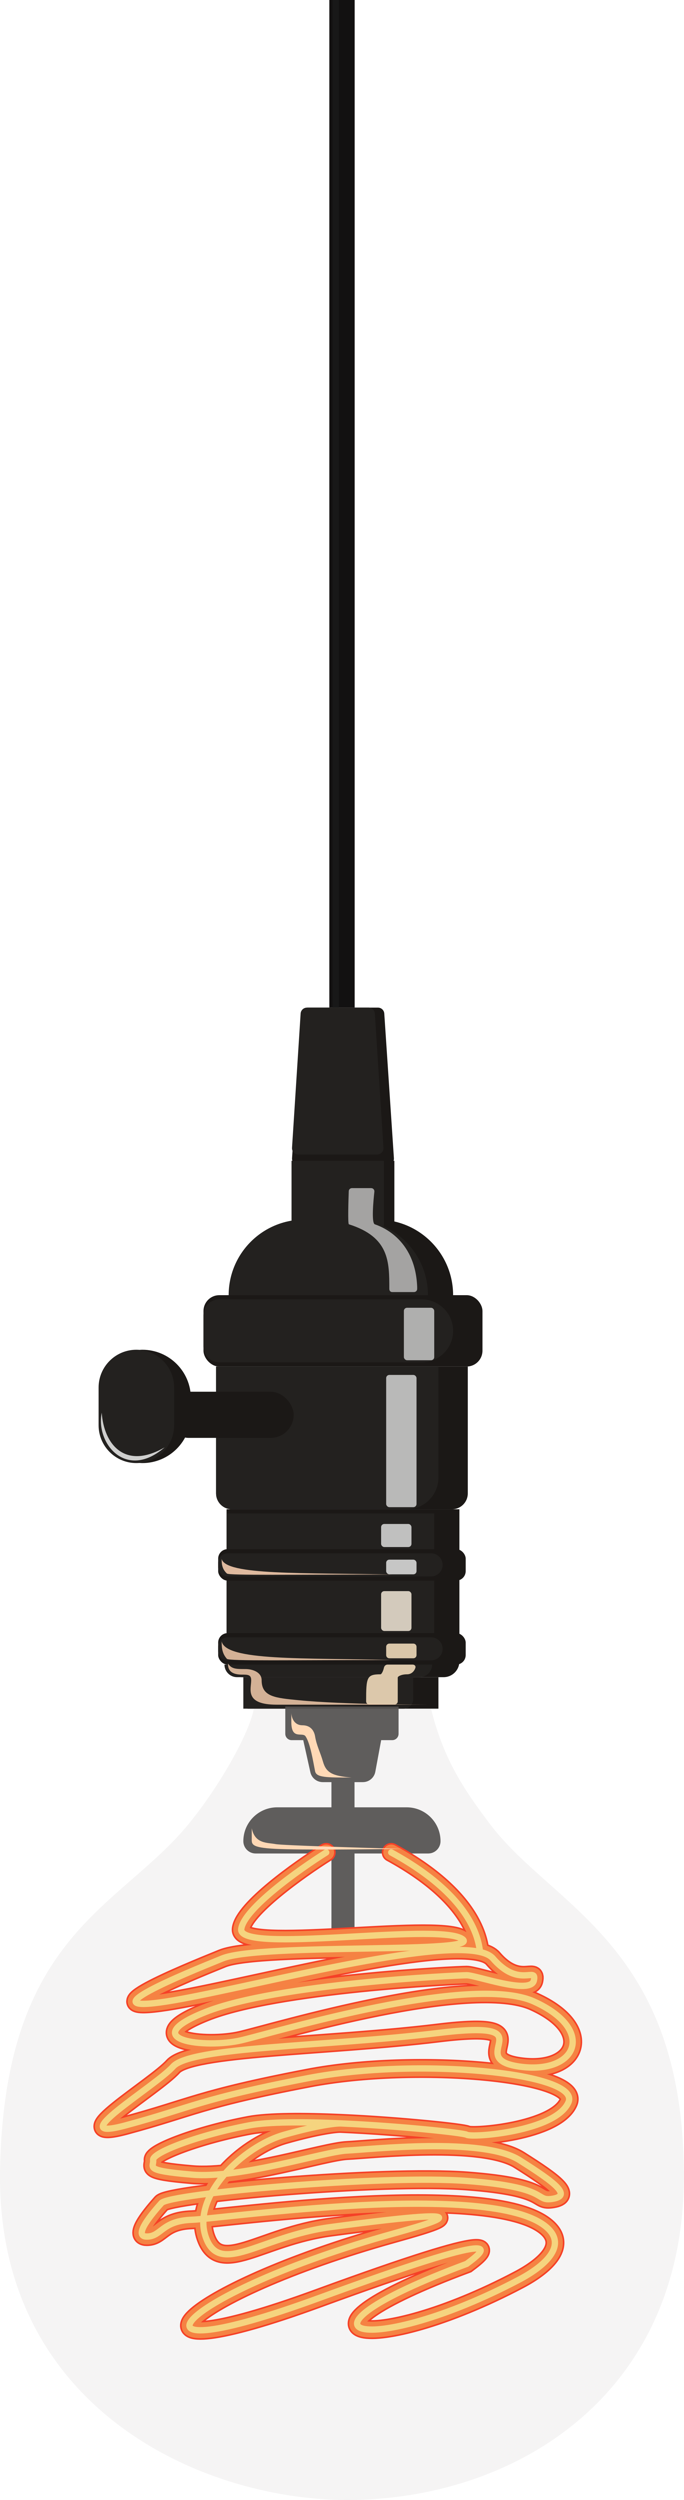<svg width="216" height="789" viewBox="0 0 216 789" fill="none" xmlns="http://www.w3.org/2000/svg">
<rect x="104" width="8" height="318" fill="#121111"/>
<rect x="105" width="2" height="318" fill="#181818"/>
<path d="M95.267 319.87C95.337 318.819 96.21 318.003 97.263 318.003H119.356C120.409 318.003 121.282 318.819 121.352 319.87L124.397 365.553C124.474 366.707 123.558 367.686 122.402 367.686H94.217C93.06 367.686 92.145 366.707 92.222 365.553L95.267 319.87Z" fill="#1B1816"/>
<path d="M92.08 366.361H124.539V386.897H92.08V366.361Z" fill="#1B1816"/>
<path d="M94.934 319.875C95.001 318.822 95.875 318.003 96.93 318.003H116.377C117.432 318.003 118.305 318.822 118.373 319.875L121.091 362.246C121.165 363.398 120.25 364.374 119.095 364.374H94.212C93.057 364.374 92.142 363.398 92.216 362.246L94.934 319.875Z" fill="#23211F"/>
<path d="M73.531 408.758C73.531 395.587 84.208 384.91 97.379 384.91H119.24C132.411 384.91 143.088 395.587 143.088 408.758H73.531Z" fill="#1B1816"/>
<rect x="64.257" y="408.757" width="88.105" height="22.523" rx="5" fill="#1B1816"/>
<path d="M68.231 431.281H147.725V471.327C147.725 474.088 145.486 476.327 142.725 476.327H73.231C70.47 476.327 68.231 474.088 68.231 471.327V431.281Z" fill="#1B1816"/>
<path d="M92.08 366.361H121.227V386.897H92.08V366.361Z" fill="#23211F"/>
<path d="M71.544 476.327H145.075V524.322C145.075 527.084 142.837 529.322 140.075 529.322H76.544C73.782 529.322 71.544 527.084 71.544 524.322V476.327Z" fill="#1B1816"/>
<rect x="68.894" y="515.411" width="78.168" height="9.937" rx="3" fill="#1B1816"/>
<rect x="68.894" y="488.913" width="78.168" height="9.937" rx="3" fill="#1B1816"/>
<rect x="78.168" y="529.322" width="60.282" height="9.937" fill="#1B1816"/>
<path d="M72.206 408.758C72.206 395.587 82.883 384.91 96.054 384.91H111.29C124.461 384.91 135.138 395.587 135.138 408.758H72.206Z" fill="#23211F"/>
<path d="M64.257 415.082C64.257 412.321 66.495 410.082 69.257 410.082H133.151C138.639 410.082 143.088 414.531 143.088 420.019C143.088 425.507 138.639 429.956 133.151 429.956H69.257C66.495 429.956 64.257 427.717 64.257 424.956V415.082Z" fill="#23211F"/>
<path d="M68.231 431.281H138.45V466.327C138.45 471.85 133.973 476.327 128.45 476.327H73.231C70.47 476.327 68.231 474.088 68.231 471.327V431.281Z" fill="#23211F"/>
<path d="M70.881 525.348H136.463C136.463 527.543 134.684 529.322 132.489 529.322H74.856C72.661 529.322 70.881 527.543 70.881 525.348Z" fill="#23211F"/>
<rect x="71.544" y="498.85" width="65.582" height="16.561" fill="#23211F"/>
<rect x="71.544" y="477.652" width="65.582" height="11.261" fill="#23211F"/>
<path d="M68.894 519.736C68.894 518.079 70.237 516.736 71.894 516.736H136.132C138.144 516.736 139.775 518.367 139.775 520.379C139.775 522.391 138.144 524.023 136.132 524.023H71.894C70.237 524.023 68.894 522.679 68.894 521.023V519.736Z" fill="#23211F"/>
<path d="M68.894 493.238C68.894 491.581 70.237 490.238 71.894 490.238H136.132C138.144 490.238 139.775 491.869 139.775 493.881C139.775 495.894 138.144 497.525 136.132 497.525H71.894C70.237 497.525 68.894 496.182 68.894 494.525V493.238Z" fill="#23211F"/>
<path d="M76.843 529.322H130.501V536.259C130.501 537.916 129.158 539.259 127.501 539.259H76.843V529.322Z" fill="#23211F"/>
<path d="M90.092 538.596H125.864V547.195C125.864 548.3 124.969 549.195 123.864 549.195H92.092C90.988 549.195 90.092 548.3 90.092 547.195V538.596Z" fill="#4F4D4C"/>
<path d="M104.666 554.495H111.953V608.803C111.953 609.907 111.057 610.803 109.953 610.803H106.666C105.561 610.803 104.666 609.907 104.666 608.803V554.495Z" fill="#4F4D4C"/>
<path d="M76.843 581.081C76.843 575.179 81.628 570.394 87.531 570.394H128.426C134.328 570.394 139.113 575.179 139.113 581.081C139.113 583.227 137.373 584.967 135.227 584.967H80.73C78.583 584.967 76.843 583.227 76.843 581.081Z" fill="#4F4D4C"/>
<path d="M95.811 549.426C95.256 546.928 97.157 544.558 99.716 544.558H116.418C118.919 544.558 120.807 546.828 120.352 549.287L118.521 559.173C118.17 561.069 116.516 562.444 114.588 562.444H101.913C100.038 562.444 98.415 561.142 98.008 559.312L95.811 549.426Z" fill="#4F4D4C"/>
<g filter="url(#filter0_f_55_217)">
<path d="M103.01 584.636C94.398 590.046 76.976 602.456 76.181 608.815C75.188 616.765 137.126 606.828 145.738 611.796C154.35 616.765 82.474 613.121 70.219 618.09C57.964 623.058 27.16 635.644 52.664 631.67C75.721 628.076 134.511 612.031 151.7 616.082M107.647 670.15C126.452 670.984 146.369 673.12 147.394 673.735C149.05 674.728 175.548 672.741 179.522 663.467C183.497 654.193 131.826 649.224 97.379 655.849C62.932 662.473 60.614 665.123 39.747 670.754C18.88 676.385 49.021 658.499 54.652 652.205C60.283 645.912 103.01 645.912 138.451 641.606C173.892 637.3 145.738 649.556 163.955 652.205C182.172 654.855 188.465 640.613 168.592 631.67C148.719 622.727 87.443 641.275 76.181 643.925C64.92 646.575 42.397 643.925 64.92 634.982C87.443 626.039 144.413 623.389 147.394 623.389C150.375 623.389 167.598 629.682 168.592 625.045C169.586 620.408 163.955 627.695 155.674 618.09C154.88 617.168 153.524 616.511 151.7 616.082M107.647 670.15C96.059 669.636 84.893 669.617 78.831 670.754C62.932 673.735 48.027 679.366 48.359 681.684C48.69 684.003 45.046 684.996 60.614 686.321C76.181 687.646 102.348 679.034 109.635 678.703C116.921 678.372 152.362 674.397 163.955 681.684C175.548 688.971 180.516 692.946 174.554 693.939C168.592 694.933 174.223 690.296 147.394 688.309C120.565 686.321 53.658 692.283 51.008 695.264C48.359 698.245 41.734 705.863 46.371 705.863C51.008 705.863 51.008 700.895 60.614 700.564C70.219 700.233 155.125 687.933 172.567 702.882C179.522 708.844 171.57 715.421 163.955 719.443C116.921 744.285 85.124 737.661 147.394 714.475C153.908 709.617 161.968 702.882 100.36 725.405C34.267 749.569 54.652 724.934 120.896 705.863C132.827 702.429 161.305 695.264 104.335 702.882C82.222 705.839 69.225 718.693 64.92 705.863C60.614 693.033 76.512 677.498 89.761 673.735C100.36 670.724 106.102 670.09 107.647 670.15ZM151.7 616.082C151.037 615.939 152.693 600.535 123.546 584.636" stroke="#FF2B0E" stroke-width="6" stroke-linecap="round"/>
</g>
<g filter="url(#filter1_f_55_217)">
<path d="M103.01 584.636C94.398 590.046 76.976 602.456 76.181 608.815C75.188 616.765 137.126 606.828 145.738 611.796C154.35 616.765 82.474 613.121 70.219 618.09C57.964 623.058 27.16 635.644 52.664 631.67C75.721 628.076 134.511 612.031 151.7 616.082M107.647 670.15C126.452 670.984 146.369 673.12 147.394 673.735C149.05 674.728 175.548 672.741 179.522 663.467C183.497 654.193 131.826 649.224 97.379 655.849C62.932 662.473 60.614 665.123 39.747 670.754C18.88 676.385 49.021 658.499 54.652 652.205C60.283 645.912 103.01 645.912 138.451 641.606C173.892 637.3 145.738 649.556 163.955 652.205C182.172 654.855 188.465 640.613 168.592 631.67C148.719 622.727 87.443 641.275 76.181 643.925C64.92 646.575 42.397 643.925 64.92 634.982C87.443 626.039 144.413 623.389 147.394 623.389C150.375 623.389 167.598 629.682 168.592 625.045C169.586 620.408 163.955 627.695 155.674 618.09C154.88 617.168 153.524 616.511 151.7 616.082M107.647 670.15C96.059 669.636 84.893 669.617 78.831 670.754C62.932 673.735 48.027 679.366 48.359 681.684C48.69 684.003 45.046 684.996 60.614 686.321C76.181 687.646 102.348 679.034 109.635 678.703C116.921 678.372 152.362 674.397 163.955 681.684C175.548 688.971 180.516 692.946 174.554 693.939C168.592 694.933 174.223 690.296 147.394 688.309C120.565 686.321 53.658 692.283 51.008 695.264C48.359 698.245 41.734 705.863 46.371 705.863C51.008 705.863 51.008 700.895 60.614 700.564C70.219 700.233 155.125 687.933 172.567 702.882C179.522 708.844 171.57 715.421 163.955 719.443C116.921 744.285 85.124 737.661 147.394 714.475C153.908 709.617 161.968 702.882 100.36 725.405C34.267 749.569 54.652 724.934 120.896 705.863C132.827 702.429 161.305 695.264 104.335 702.882C82.222 705.839 69.225 718.693 64.92 705.863C60.614 693.033 76.512 677.498 89.761 673.735C100.36 670.724 106.102 670.09 107.647 670.15ZM151.7 616.082C151.037 615.939 152.693 600.535 123.546 584.636" stroke="#FF9B3E" stroke-opacity="0.7" stroke-width="5" stroke-linecap="round"/>
</g>
<path d="M103.01 584.636C94.398 590.046 76.976 602.456 76.181 608.815C75.188 616.765 137.126 606.828 145.738 611.796C154.35 616.765 82.474 613.121 70.219 618.09C57.964 623.058 27.16 635.644 52.664 631.67C75.721 628.076 134.511 612.031 151.7 616.082M107.647 670.15C126.452 670.984 146.369 673.12 147.394 673.735C149.05 674.728 175.548 672.741 179.522 663.467C183.497 654.193 131.826 649.224 97.379 655.849C62.932 662.473 60.614 665.123 39.747 670.754C18.88 676.385 49.021 658.499 54.652 652.205C60.283 645.912 103.01 645.912 138.451 641.606C173.892 637.3 145.738 649.556 163.955 652.205C182.172 654.855 188.465 640.613 168.592 631.67C148.719 622.727 87.443 641.275 76.181 643.925C64.92 646.575 42.397 643.925 64.92 634.982C87.443 626.039 144.413 623.389 147.394 623.389C150.375 623.389 167.598 629.682 168.592 625.045C169.586 620.408 163.955 627.695 155.674 618.09C154.88 617.168 153.524 616.511 151.7 616.082M107.647 670.15C96.059 669.636 84.893 669.617 78.831 670.754C62.932 673.735 48.027 679.366 48.359 681.684C48.69 684.003 45.046 684.996 60.614 686.321C76.181 687.646 102.348 679.034 109.635 678.703C116.921 678.372 152.362 674.397 163.955 681.684C175.548 688.971 180.516 692.946 174.554 693.939C168.592 694.933 174.223 690.296 147.394 688.309C120.565 686.321 53.658 692.283 51.008 695.264C48.359 698.245 41.734 705.863 46.371 705.863C51.008 705.863 51.008 700.895 60.614 700.564C70.219 700.233 155.125 687.933 172.567 702.882C179.522 708.844 171.57 715.421 163.955 719.443C116.921 744.285 85.124 737.661 147.394 714.475C153.908 709.617 161.968 702.882 100.36 725.405C34.267 749.569 54.652 724.934 120.896 705.863C132.827 702.429 161.305 695.264 104.335 702.882C82.222 705.839 69.225 718.693 64.92 705.863C60.614 693.033 76.512 677.498 89.761 673.735C100.36 670.724 106.102 670.09 107.647 670.15ZM151.7 616.082C151.037 615.939 152.693 600.535 123.546 584.636" stroke="#FFD976" stroke-width="2" stroke-linecap="round"/>
<g filter="url(#filter2_b_55_217)">
<path d="M59.614 575.597C69.455 563.551 78.823 546.857 80.148 539.259H136.119C140.094 555.446 146.684 564.981 154.666 575.597C174.538 602.024 215.957 613.587 215.957 686.923C215.957 756.626 161.973 789 109.644 789C63.278 789 -1.305 759.599 0.02 684.941C1.345 610.283 37.756 602.355 59.614 575.597Z" fill="#BDB8B5" fill-opacity="0.15"/>
</g>
<g filter="url(#filter3_f_55_217)">
<path d="M124.603 537.953H116.617C116.065 537.953 115.617 537.501 115.618 536.948C115.625 529.354 115.802 528.414 120.156 528.414C120.481 528.414 121.01 527.417 121.241 526.339C121.356 525.799 121.802 525.348 122.355 525.348H130.34C130.892 525.348 131.35 525.804 131.186 526.332C130.85 527.413 129.963 528.414 128.544 528.414C126.691 528.414 125.603 529.095 125.603 529.436V536.953C125.603 537.505 125.155 537.953 124.603 537.953Z" fill="#FFE8C6" fill-opacity="0.84"/>
<path d="M121.948 519.723C121.948 519.171 122.396 518.723 122.948 518.723H130.534C131.086 518.723 131.534 519.171 131.534 519.723V522.36C131.534 522.912 131.086 523.36 130.534 523.36H122.948C122.396 523.36 121.948 522.912 121.948 522.36V519.723Z" fill="#FFE8C6" fill-opacity="0.83"/>
<rect x="120.351" y="502.162" width="9.586" height="12.586" rx="1" fill="#FFF4E3" fill-opacity="0.8"/>
<rect x="127.54" y="412.732" width="9.586" height="16.561" rx="1" fill="#FAFAFA" fill-opacity="0.65"/>
<rect x="121.948" y="492.225" width="9.586" height="4.637" rx="1" fill="#FAFAFA" fill-opacity="0.76"/>
<rect x="120.351" y="480.964" width="9.586" height="7.287" rx="1" fill="#FAFAFA" fill-opacity="0.73"/>
<rect x="121.948" y="433.93" width="9.586" height="41.734" rx="1" fill="#FAFAFA" fill-opacity="0.7"/>
<path d="M110.134 375.928C110.035 378.652 109.792 386.271 110.171 386.391C122.941 390.423 122.941 398.158 122.941 406.776C122.945 406.811 122.947 406.846 122.949 406.882C122.973 407.391 123.327 407.777 123.837 407.777H130.745C131.295 407.777 131.742 407.333 131.743 406.783C131.744 406.476 131.743 406.195 131.739 406.108C131.115 390.54 119.734 386.897 118.354 386.391C117.247 385.985 117.914 378.894 118.223 376.095C118.289 375.497 117.821 374.973 117.219 374.973H111.131C110.594 374.973 110.154 375.392 110.134 375.928Z" fill="#FAFAFA" fill-opacity="0.6"/>
<g filter="url(#filter4_f_55_217)">
<path d="M72 525V525C73.099 526.757 74.564 526.757 77.494 526.757C79.883 526.757 82.622 527.811 82.622 530.27C82.622 535.541 86.965 535.869 94.343 536.595C108.628 538 135 538 135 538H87.384C77.128 538 79.326 533.081 79.326 530.27C79.326 528.514 78.227 528.514 76.395 528.514C72 528.514 72 526.054 72 525Z" fill="#FFD4B4" fill-opacity="0.8"/>
</g>
<g filter="url(#filter5_f_55_217)">
<path d="M70 518C71.246 524.277 95.754 523.169 124 523.908C91.483 523.908 72.492 524.277 71.662 523.538C70 521.692 70 519.631 70 518Z" fill="#FFD4B4" fill-opacity="0.8"/>
</g>
<g filter="url(#filter6_f_55_217)">
<path d="M70 492C71.246 497.231 95.754 496.308 124 496.923C91.483 496.923 72.492 497.231 71.662 496.615C70 495.077 70 493.359 70 492Z" fill="#FFD4B4" fill-opacity="0.85"/>
</g>
</g>
<g filter="url(#filter7_f_55_217)">
<path d="M87 583.5C79 583.1 79.5 582 79.5 580L79.5 577C80.5 582 84.5 581.5 87 582C89 582.4 114.5 583.167 127 583.5C117 583.667 95 583.9 87 583.5Z" fill="#FFD8B5"/>
</g>
<g filter="url(#filter8_f_55_217)">
<path d="M96.5 548C95.5 546.5 92 549.255 92 543.5V540.5C92 541.833 92.7 544.5 95.5 544.5C98.3 544.5 99.25 546.5 99.5 548C100 551 101.114 552.899 102 556C103 559.5 105 560.5 111 561C103 561 99.9 561 99.5 559C98.833 555.667 98 550.25 96.5 548Z" fill="#FFD9B6"/>
</g>
<rect x="52.333" y="439.23" width="40.409" height="14.574" rx="7.287" fill="#1B1816"/>
<path d="M36.434 453.236C36.434 457.94 40.247 461.753 44.951 461.753C53.418 461.753 60.282 454.889 60.282 446.422L60.282 441.312C60.282 432.845 53.418 425.981 44.951 425.981C40.247 425.981 36.434 429.794 36.434 434.498L36.434 453.236Z" fill="#1B1816"/>
<path d="M54.983 437.905C54.983 431.319 49.644 425.981 43.059 425.981C36.474 425.981 31.135 431.32 31.135 437.905V449.829C31.135 456.414 36.474 461.753 43.059 461.753C49.644 461.753 54.983 456.414 54.983 449.829V437.905Z" fill="#23211F"/>
<g filter="url(#filter9_f_55_217)">
<path d="M52.002 456.785C39.416 464.072 32.791 455.791 32.129 445.854C30.141 455.46 39.747 467.384 52.002 456.785Z" fill="#FAFAFA" fill-opacity="0.8"/>
</g>
<defs>
<filter id="filter0_f_55_217" x="17.48" y="569.636" width="178.368" height="180.81" filterUnits="userSpaceOnUse" color-interpolation-filters="sRGB">
<feFlood flood-opacity="0" result="BackgroundImageFix"/>
<feBlend mode="normal" in="SourceGraphic" in2="BackgroundImageFix" result="shape"/>
<feGaussianBlur stdDeviation="6" result="effect1_foregroundBlur_55_217"/>
</filter>
<filter id="filter1_f_55_217" x="19.98" y="572.136" width="173.368" height="175.81" filterUnits="userSpaceOnUse" color-interpolation-filters="sRGB">
<feFlood flood-opacity="0" result="BackgroundImageFix"/>
<feBlend mode="normal" in="SourceGraphic" in2="BackgroundImageFix" result="shape"/>
<feGaussianBlur stdDeviation="5" result="effect1_foregroundBlur_55_217"/>
</filter>
<filter id="filter2_b_55_217" x="-3" y="536.259" width="221.957" height="255.741" filterUnits="userSpaceOnUse" color-interpolation-filters="sRGB">
<feFlood flood-opacity="0" result="BackgroundImageFix"/>
<feGaussianBlur in="BackgroundImageFix" stdDeviation="1.5"/>
<feComposite in2="SourceAlpha" operator="in" result="effect1_backgroundBlur_55_217"/>
<feBlend mode="normal" in="SourceGraphic" in2="effect1_backgroundBlur_55_217" result="shape"/>
</filter>
<filter id="filter3_f_55_217" x="68.5" y="373.473" width="70.126" height="166.027" filterUnits="userSpaceOnUse" color-interpolation-filters="sRGB">
<feFlood flood-opacity="0" result="BackgroundImageFix"/>
<feBlend mode="normal" in="SourceGraphic" in2="BackgroundImageFix" result="shape"/>
<feGaussianBlur stdDeviation="0.75" result="effect1_foregroundBlur_55_217"/>
</filter>
<filter id="filter4_f_55_217" x="70" y="523" width="67" height="17" filterUnits="userSpaceOnUse" color-interpolation-filters="sRGB">
<feFlood flood-opacity="0" result="BackgroundImageFix"/>
<feBlend mode="normal" in="SourceGraphic" in2="BackgroundImageFix" result="shape"/>
<feGaussianBlur stdDeviation="1" result="effect1_foregroundBlur_55_217"/>
</filter>
<filter id="filter5_f_55_217" x="68" y="516" width="58" height="10" filterUnits="userSpaceOnUse" color-interpolation-filters="sRGB">
<feFlood flood-opacity="0" result="BackgroundImageFix"/>
<feBlend mode="normal" in="SourceGraphic" in2="BackgroundImageFix" result="shape"/>
<feGaussianBlur stdDeviation="1" result="effect1_foregroundBlur_55_217"/>
</filter>
<filter id="filter6_f_55_217" x="68" y="490" width="58" height="9" filterUnits="userSpaceOnUse" color-interpolation-filters="sRGB">
<feFlood flood-opacity="0" result="BackgroundImageFix"/>
<feBlend mode="normal" in="SourceGraphic" in2="BackgroundImageFix" result="shape"/>
<feGaussianBlur stdDeviation="1" result="effect1_foregroundBlur_55_217"/>
</filter>
<filter id="filter7_f_55_217" x="77.494" y="575" width="51.506" height="10.721" filterUnits="userSpaceOnUse" color-interpolation-filters="sRGB">
<feFlood flood-opacity="0" result="BackgroundImageFix"/>
<feBlend mode="normal" in="SourceGraphic" in2="BackgroundImageFix" result="shape"/>
<feGaussianBlur stdDeviation="1" result="effect1_foregroundBlur_55_217"/>
</filter>
<filter id="filter8_f_55_217" x="90" y="538.5" width="23" height="24.5" filterUnits="userSpaceOnUse" color-interpolation-filters="sRGB">
<feFlood flood-opacity="0" result="BackgroundImageFix"/>
<feBlend mode="normal" in="SourceGraphic" in2="BackgroundImageFix" result="shape"/>
<feGaussianBlur stdDeviation="1" result="effect1_foregroundBlur_55_217"/>
</filter>
<filter id="filter9_f_55_217" x="29.867" y="443.854" width="24.135" height="19.082" filterUnits="userSpaceOnUse" color-interpolation-filters="sRGB">
<feFlood flood-opacity="0" result="BackgroundImageFix"/>
<feBlend mode="normal" in="SourceGraphic" in2="BackgroundImageFix" result="shape"/>
<feGaussianBlur stdDeviation="1" result="effect1_foregroundBlur_55_217"/>
</filter>
</defs>
</svg>
